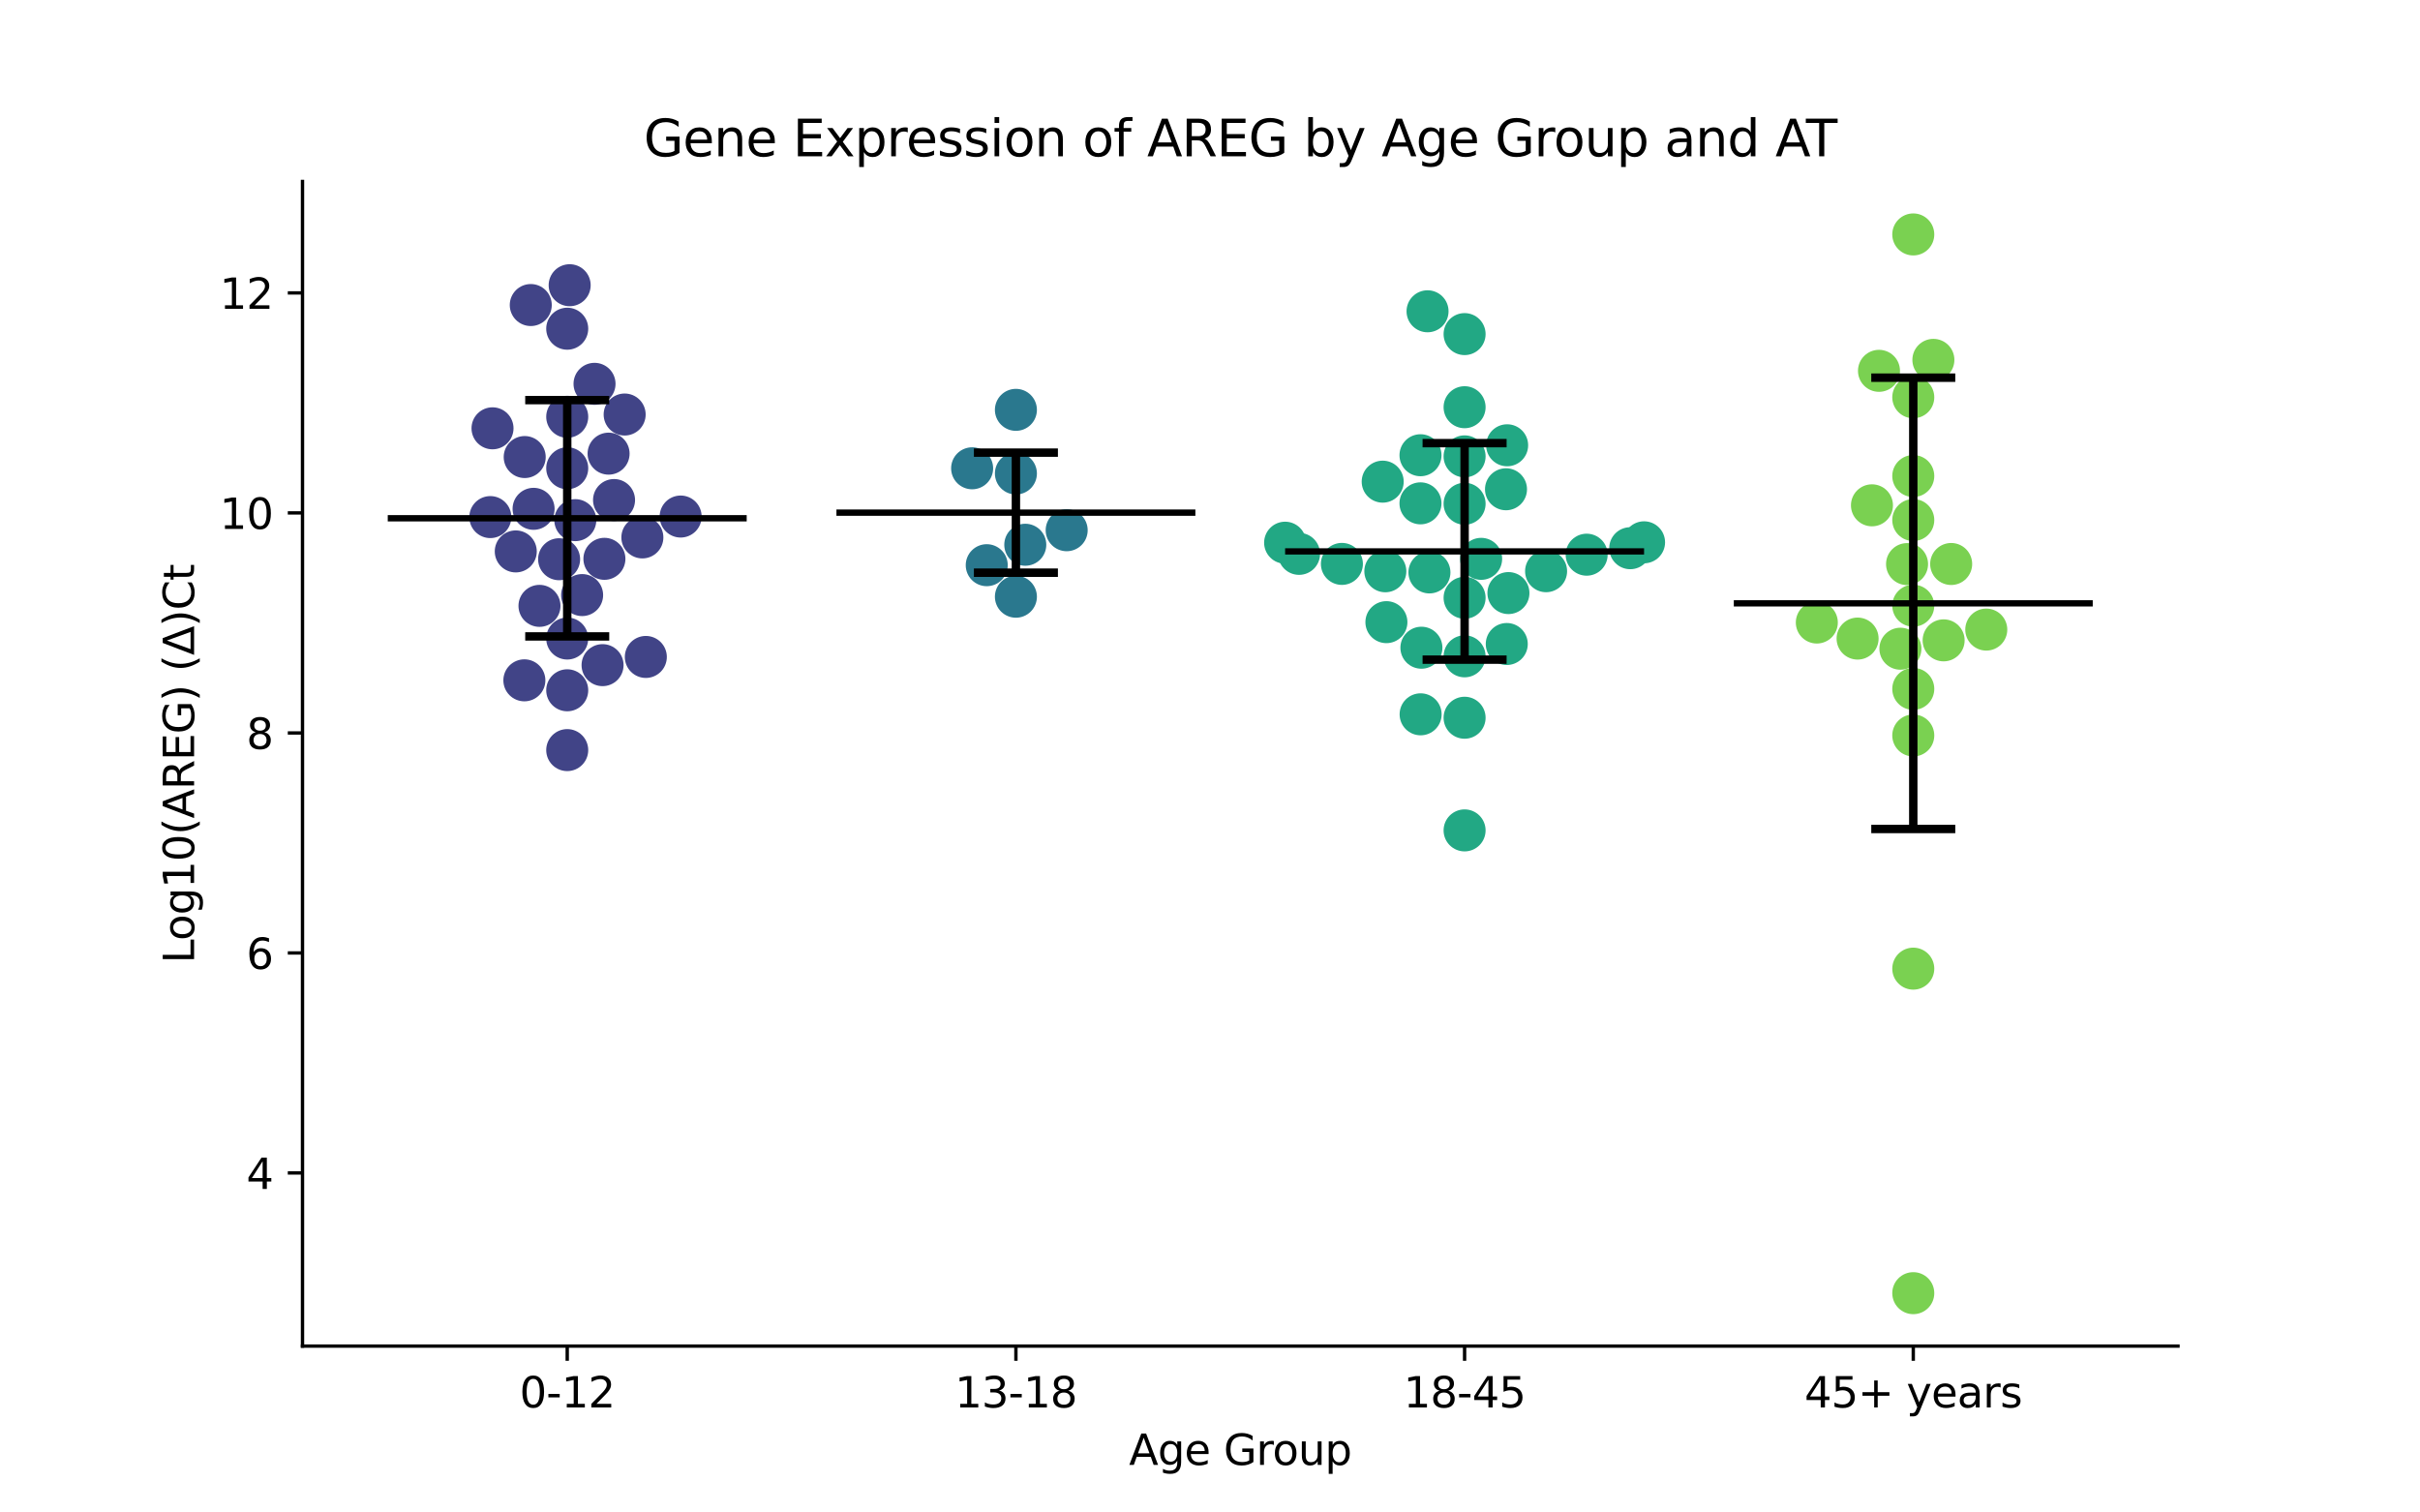 <?xml version="1.0" encoding="utf-8" standalone="no"?>
<!DOCTYPE svg PUBLIC "-//W3C//DTD SVG 1.1//EN"
  "http://www.w3.org/Graphics/SVG/1.1/DTD/svg11.dtd">
<svg xmlns:xlink="http://www.w3.org/1999/xlink" width="576pt" height="360pt" viewBox="0 0 576 360" xmlns="http://www.w3.org/2000/svg" version="1.1">
 <defs>
  <style type="text/css">*{stroke-linejoin: round; stroke-linecap: butt}</style>
 </defs>
 <g id="figure_1">
  <g id="patch_1">
   <path d="M 0 360 
L 576 360 
L 576 0 
L 0 0 
z
" style="fill: #ffffff"/>
  </g>
  <g id="axes_1">
   <g id="patch_2">
    <path d="M 72 320.4 
L 518.4 320.4 
L 518.4 43.2 
L 72 43.2 
z
" style="fill: #ffffff"/>
   </g>
   <g id="PathCollection_1">
    <defs>
     <path id="C0_0_92140bf7d9" d="M 0 5 
C 1.326 5 2.598 4.473 3.536 3.536 
C 4.473 2.598 5 1.326 5 -0 
C 5 -1.326 4.473 -2.598 3.536 -3.536 
C 2.598 -4.473 1.326 -5 0 -5 
C -1.326 -5 -2.598 -4.473 -3.536 -3.536 
C -4.473 -2.598 -5 -1.326 -5 0 
C -5 1.326 -4.473 2.598 -3.536 3.536 
C -2.598 4.473 -1.326 5 0 5 
z
"/>
    </defs>
    <g clip-path="url(#p6a9d8c2c54)">
     <use xlink:href="#C0_0_92140bf7d9" x="153.719" y="156.366" style="fill: #414487"/>
    </g>
    <g clip-path="url(#p6a9d8c2c54)">
     <use xlink:href="#C0_0_92140bf7d9" x="135.009" y="151.983" style="fill: #414487"/>
    </g>
    <g clip-path="url(#p6a9d8c2c54)">
     <use xlink:href="#C0_0_92140bf7d9" x="122.761" y="131.248" style="fill: #414487"/>
    </g>
    <g clip-path="url(#p6a9d8c2c54)">
     <use xlink:href="#C0_0_92140bf7d9" x="138.554" y="141.641" style="fill: #414487"/>
    </g>
    <g clip-path="url(#p6a9d8c2c54)">
     <use xlink:href="#C0_0_92140bf7d9" x="143.42" y="158.317" style="fill: #414487"/>
    </g>
    <g clip-path="url(#p6a9d8c2c54)">
     <use xlink:href="#C0_0_92140bf7d9" x="148.679" y="98.664" style="fill: #414487"/>
    </g>
    <g clip-path="url(#p6a9d8c2c54)">
     <use xlink:href="#C0_0_92140bf7d9" x="135.009" y="178.539" style="fill: #414487"/>
    </g>
    <g clip-path="url(#p6a9d8c2c54)">
     <use xlink:href="#C0_0_92140bf7d9" x="127.001" y="121.111" style="fill: #414487"/>
    </g>
    <g clip-path="url(#p6a9d8c2c54)">
     <use xlink:href="#C0_0_92140bf7d9" x="135.009" y="99.207" style="fill: #414487"/>
    </g>
    <g clip-path="url(#p6a9d8c2c54)">
     <use xlink:href="#C0_0_92140bf7d9" x="117.228" y="101.947" style="fill: #414487"/>
    </g>
    <g clip-path="url(#p6a9d8c2c54)">
     <use xlink:href="#C0_0_92140bf7d9" x="135.009" y="164.302" style="fill: #414487"/>
    </g>
    <g clip-path="url(#p6a9d8c2c54)">
     <use xlink:href="#C0_0_92140bf7d9" x="126.332" y="72.606" style="fill: #414487"/>
    </g>
    <g clip-path="url(#p6a9d8c2c54)">
     <use xlink:href="#C0_0_92140bf7d9" x="133.078" y="133.108" style="fill: #414487"/>
    </g>
    <g clip-path="url(#p6a9d8c2c54)">
     <use xlink:href="#C0_0_92140bf7d9" x="124.808" y="161.932" style="fill: #414487"/>
    </g>
    <g clip-path="url(#p6a9d8c2c54)">
     <use xlink:href="#C0_0_92140bf7d9" x="141.508" y="91.359" style="fill: #414487"/>
    </g>
    <g clip-path="url(#p6a9d8c2c54)">
     <use xlink:href="#C0_0_92140bf7d9" x="135.009" y="111.452" style="fill: #414487"/>
    </g>
    <g clip-path="url(#p6a9d8c2c54)">
     <use xlink:href="#C0_0_92140bf7d9" x="146.152" y="119.018" style="fill: #414487"/>
    </g>
    <g clip-path="url(#p6a9d8c2c54)">
     <use xlink:href="#C0_0_92140bf7d9" x="143.86" y="133.011" style="fill: #414487"/>
    </g>
    <g clip-path="url(#p6a9d8c2c54)">
     <use xlink:href="#C0_0_92140bf7d9" x="128.406" y="144.207" style="fill: #414487"/>
    </g>
    <g clip-path="url(#p6a9d8c2c54)">
     <use xlink:href="#C0_0_92140bf7d9" x="162.006" y="122.947" style="fill: #414487"/>
    </g>
    <g clip-path="url(#p6a9d8c2c54)">
     <use xlink:href="#C0_0_92140bf7d9" x="124.889" y="108.786" style="fill: #414487"/>
    </g>
    <g clip-path="url(#p6a9d8c2c54)">
     <use xlink:href="#C0_0_92140bf7d9" x="135.009" y="78.239" style="fill: #414487"/>
    </g>
    <g clip-path="url(#p6a9d8c2c54)">
     <use xlink:href="#C0_0_92140bf7d9" x="144.854" y="107.977" style="fill: #414487"/>
    </g>
    <g clip-path="url(#p6a9d8c2c54)">
     <use xlink:href="#C0_0_92140bf7d9" x="152.895" y="127.916" style="fill: #414487"/>
    </g>
    <g clip-path="url(#p6a9d8c2c54)">
     <use xlink:href="#C0_0_92140bf7d9" x="136.934" y="123.807" style="fill: #414487"/>
    </g>
    <g clip-path="url(#p6a9d8c2c54)">
     <use xlink:href="#C0_0_92140bf7d9" x="135.59" y="67.888" style="fill: #414487"/>
    </g>
    <g clip-path="url(#p6a9d8c2c54)">
     <use xlink:href="#C0_0_92140bf7d9" x="116.706" y="123.078" style="fill: #414487"/>
    </g>
   </g>
   <g id="PathCollection_2">
    <defs>
     <path id="C1_0_db045175da" d="M 0 5 
C 1.326 5 2.598 4.473 3.536 3.536 
C 4.473 2.598 5 1.326 5 -0 
C 5 -1.326 4.473 -2.598 3.536 -3.536 
C 2.598 -4.473 1.326 -5 0 -5 
C -1.326 -5 -2.598 -4.473 -3.536 -3.536 
C -4.473 -2.598 -5 -1.326 -5 0 
C -5 1.326 -4.473 2.598 -3.536 3.536 
C -2.598 4.473 -1.326 5 0 5 
z
"/>
    </defs>
    <g clip-path="url(#p6a9d8c2c54)">
     <use xlink:href="#C1_0_db045175da" x="234.861" y="134.527" style="fill: #2a788e"/>
    </g>
    <g clip-path="url(#p6a9d8c2c54)">
     <use xlink:href="#C1_0_db045175da" x="231.383" y="111.464" style="fill: #2a788e"/>
    </g>
    <g clip-path="url(#p6a9d8c2c54)">
     <use xlink:href="#C1_0_db045175da" x="253.887" y="126.205" style="fill: #2a788e"/>
    </g>
    <g clip-path="url(#p6a9d8c2c54)">
     <use xlink:href="#C1_0_db045175da" x="241.803" y="142.029" style="fill: #2a788e"/>
    </g>
    <g clip-path="url(#p6a9d8c2c54)">
     <use xlink:href="#C1_0_db045175da" x="241.803" y="112.701" style="fill: #2a788e"/>
    </g>
    <g clip-path="url(#p6a9d8c2c54)">
     <use xlink:href="#C1_0_db045175da" x="244.034" y="129.662" style="fill: #2a788e"/>
    </g>
    <g clip-path="url(#p6a9d8c2c54)">
     <use xlink:href="#C1_0_db045175da" x="241.803" y="97.552" style="fill: #2a788e"/>
    </g>
   </g>
   <g id="PathCollection_3">
    <defs>
     <path id="C2_0_7d74724bf5" d="M 0 5 
C 1.326 5 2.598 4.473 3.536 3.536 
C 4.473 2.598 5 1.326 5 -0 
C 5 -1.326 4.473 -2.598 3.536 -3.536 
C 2.598 -4.473 1.326 -5 0 -5 
C -1.326 -5 -2.598 -4.473 -3.536 -3.536 
C -4.473 -2.598 -5 -1.326 -5 0 
C -5 1.326 -4.473 2.598 -3.536 3.536 
C -2.598 4.473 -1.326 5 0 5 
z
"/>
    </defs>
    <g clip-path="url(#p6a9d8c2c54)">
     <use xlink:href="#C2_0_7d74724bf5" x="348.597" y="79.522" style="fill: #22a884"/>
    </g>
    <g clip-path="url(#p6a9d8c2c54)">
     <use xlink:href="#C2_0_7d74724bf5" x="329.732" y="135.972" style="fill: #22a884"/>
    </g>
    <g clip-path="url(#p6a9d8c2c54)">
     <use xlink:href="#C2_0_7d74724bf5" x="358.453" y="116.454" style="fill: #22a884"/>
    </g>
    <g clip-path="url(#p6a9d8c2c54)">
     <use xlink:href="#C2_0_7d74724bf5" x="319.394" y="134.22" style="fill: #22a884"/>
    </g>
    <g clip-path="url(#p6a9d8c2c54)">
     <use xlink:href="#C2_0_7d74724bf5" x="340.228" y="136.247" style="fill: #22a884"/>
    </g>
    <g clip-path="url(#p6a9d8c2c54)">
     <use xlink:href="#C2_0_7d74724bf5" x="348.597" y="108.625" style="fill: #22a884"/>
    </g>
    <g clip-path="url(#p6a9d8c2c54)">
     <use xlink:href="#C2_0_7d74724bf5" x="352.537" y="133.016" style="fill: #22a884"/>
    </g>
    <g clip-path="url(#p6a9d8c2c54)">
     <use xlink:href="#C2_0_7d74724bf5" x="305.879" y="129.172" style="fill: #22a884"/>
    </g>
    <g clip-path="url(#p6a9d8c2c54)">
     <use xlink:href="#C2_0_7d74724bf5" x="339.78" y="74.092" style="fill: #22a884"/>
    </g>
    <g clip-path="url(#p6a9d8c2c54)">
     <use xlink:href="#C2_0_7d74724bf5" x="358.725" y="105.985" style="fill: #22a884"/>
    </g>
    <g clip-path="url(#p6a9d8c2c54)">
     <use xlink:href="#C2_0_7d74724bf5" x="348.597" y="96.925" style="fill: #22a884"/>
    </g>
    <g clip-path="url(#p6a9d8c2c54)">
     <use xlink:href="#C2_0_7d74724bf5" x="358.636" y="153.287" style="fill: #22a884"/>
    </g>
    <g clip-path="url(#p6a9d8c2c54)">
     <use xlink:href="#C2_0_7d74724bf5" x="329.105" y="114.643" style="fill: #22a884"/>
    </g>
    <g clip-path="url(#p6a9d8c2c54)">
     <use xlink:href="#C2_0_7d74724bf5" x="338.132" y="170.021" style="fill: #22a884"/>
    </g>
    <g clip-path="url(#p6a9d8c2c54)">
     <use xlink:href="#C2_0_7d74724bf5" x="338.319" y="154.17" style="fill: #22a884"/>
    </g>
    <g clip-path="url(#p6a9d8c2c54)">
     <use xlink:href="#C2_0_7d74724bf5" x="329.988" y="148.085" style="fill: #22a884"/>
    </g>
    <g clip-path="url(#p6a9d8c2c54)">
     <use xlink:href="#C2_0_7d74724bf5" x="388.025" y="130.484" style="fill: #22a884"/>
    </g>
    <g clip-path="url(#p6a9d8c2c54)">
     <use xlink:href="#C2_0_7d74724bf5" x="348.597" y="142.285" style="fill: #22a884"/>
    </g>
    <g clip-path="url(#p6a9d8c2c54)">
     <use xlink:href="#C2_0_7d74724bf5" x="348.597" y="170.837" style="fill: #22a884"/>
    </g>
    <g clip-path="url(#p6a9d8c2c54)">
     <use xlink:href="#C2_0_7d74724bf5" x="391.315" y="129.08" style="fill: #22a884"/>
    </g>
    <g clip-path="url(#p6a9d8c2c54)">
     <use xlink:href="#C2_0_7d74724bf5" x="348.597" y="156.216" style="fill: #22a884"/>
    </g>
    <g clip-path="url(#p6a9d8c2c54)">
     <use xlink:href="#C2_0_7d74724bf5" x="338.098" y="119.805" style="fill: #22a884"/>
    </g>
    <g clip-path="url(#p6a9d8c2c54)">
     <use xlink:href="#C2_0_7d74724bf5" x="348.597" y="197.65" style="fill: #22a884"/>
    </g>
    <g clip-path="url(#p6a9d8c2c54)">
     <use xlink:href="#C2_0_7d74724bf5" x="348.597" y="119.903" style="fill: #22a884"/>
    </g>
    <g clip-path="url(#p6a9d8c2c54)">
     <use xlink:href="#C2_0_7d74724bf5" x="367.996" y="135.958" style="fill: #22a884"/>
    </g>
    <g clip-path="url(#p6a9d8c2c54)">
     <use xlink:href="#C2_0_7d74724bf5" x="338.101" y="108.354" style="fill: #22a884"/>
    </g>
    <g clip-path="url(#p6a9d8c2c54)">
     <use xlink:href="#C2_0_7d74724bf5" x="359.031" y="141.163" style="fill: #22a884"/>
    </g>
    <g clip-path="url(#p6a9d8c2c54)">
     <use xlink:href="#C2_0_7d74724bf5" x="309.198" y="131.83" style="fill: #22a884"/>
    </g>
    <g clip-path="url(#p6a9d8c2c54)">
     <use xlink:href="#C2_0_7d74724bf5" x="377.651" y="132.027" style="fill: #22a884"/>
    </g>
   </g>
   <g id="PathCollection_4">
    <defs>
     <path id="C3_0_42bfe9133d" d="M 0 5 
C 1.326 5 2.598 4.473 3.536 3.536 
C 4.473 2.598 5 1.326 5 -0 
C 5 -1.326 4.473 -2.598 3.536 -3.536 
C 2.598 -4.473 1.326 -5 0 -5 
C -1.326 -5 -2.598 -4.473 -3.536 -3.536 
C -4.473 -2.598 -5 -1.326 -5 0 
C -5 1.326 -4.473 2.598 -3.536 3.536 
C -2.598 4.473 -1.326 5 0 5 
z
"/>
    </defs>
    <g clip-path="url(#p6a9d8c2c54)">
     <use xlink:href="#C3_0_42bfe9133d" x="452.327" y="154.408" style="fill: #7ad151"/>
    </g>
    <g clip-path="url(#p6a9d8c2c54)">
     <use xlink:href="#C3_0_42bfe9133d" x="442.137" y="151.994" style="fill: #7ad151"/>
    </g>
    <g clip-path="url(#p6a9d8c2c54)">
     <use xlink:href="#C3_0_42bfe9133d" x="432.434" y="148.174" style="fill: #7ad151"/>
    </g>
    <g clip-path="url(#p6a9d8c2c54)">
     <use xlink:href="#C3_0_42bfe9133d" x="455.391" y="123.78" style="fill: #7ad151"/>
    </g>
    <g clip-path="url(#p6a9d8c2c54)">
     <use xlink:href="#C3_0_42bfe9133d" x="447.231" y="88.264" style="fill: #7ad151"/>
    </g>
    <g clip-path="url(#p6a9d8c2c54)">
     <use xlink:href="#C3_0_42bfe9133d" x="453.91" y="134.266" style="fill: #7ad151"/>
    </g>
    <g clip-path="url(#p6a9d8c2c54)">
     <use xlink:href="#C3_0_42bfe9133d" x="455.391" y="94.557" style="fill: #7ad151"/>
    </g>
    <g clip-path="url(#p6a9d8c2c54)">
     <use xlink:href="#C3_0_42bfe9133d" x="460.177" y="85.656" style="fill: #7ad151"/>
    </g>
    <g clip-path="url(#p6a9d8c2c54)">
     <use xlink:href="#C3_0_42bfe9133d" x="455.391" y="175.052" style="fill: #7ad151"/>
    </g>
    <g clip-path="url(#p6a9d8c2c54)">
     <use xlink:href="#C3_0_42bfe9133d" x="462.616" y="152.416" style="fill: #7ad151"/>
    </g>
    <g clip-path="url(#p6a9d8c2c54)">
     <use xlink:href="#C3_0_42bfe9133d" x="455.391" y="55.8" style="fill: #7ad151"/>
    </g>
    <g clip-path="url(#p6a9d8c2c54)">
     <use xlink:href="#C3_0_42bfe9133d" x="455.391" y="144.166" style="fill: #7ad151"/>
    </g>
    <g clip-path="url(#p6a9d8c2c54)">
     <use xlink:href="#C3_0_42bfe9133d" x="445.557" y="120.276" style="fill: #7ad151"/>
    </g>
    <g clip-path="url(#p6a9d8c2c54)">
     <use xlink:href="#C3_0_42bfe9133d" x="455.391" y="113.304" style="fill: #7ad151"/>
    </g>
    <g clip-path="url(#p6a9d8c2c54)">
     <use xlink:href="#C3_0_42bfe9133d" x="455.391" y="163.972" style="fill: #7ad151"/>
    </g>
    <g clip-path="url(#p6a9d8c2c54)">
     <use xlink:href="#C3_0_42bfe9133d" x="455.391" y="307.8" style="fill: #7ad151"/>
    </g>
    <g clip-path="url(#p6a9d8c2c54)">
     <use xlink:href="#C3_0_42bfe9133d" x="464.41" y="134.241" style="fill: #7ad151"/>
    </g>
    <g clip-path="url(#p6a9d8c2c54)">
     <use xlink:href="#C3_0_42bfe9133d" x="455.391" y="230.557" style="fill: #7ad151"/>
    </g>
    <g clip-path="url(#p6a9d8c2c54)">
     <use xlink:href="#C3_0_42bfe9133d" x="472.767" y="149.856" style="fill: #7ad151"/>
    </g>
   </g>
   <g id="matplotlib.axis_1">
    <g id="xtick_1">
     <g id="line2d_1">
      <defs>
       <path id="m03086b19d6" d="M 0 0 
L 0 3.5 
" style="stroke: #000000; stroke-width: 0.8"/>
      </defs>
      <g>
       <use xlink:href="#m03086b19d6" x="135.009" y="320.4" style="stroke: #000000; stroke-width: 0.8"/>
      </g>
     </g>
     <g id="text_1">
      <!-- 0-12 -->
      <g transform="translate(123.661 334.998) scale(0.1 -0.1)">
       <defs>
        <path id="DejaVuSans-30" d="M 2034 4250 
Q 1547 4250 1301 3770 
Q 1056 3291 1056 2328 
Q 1056 1369 1301 889 
Q 1547 409 2034 409 
Q 2525 409 2770 889 
Q 3016 1369 3016 2328 
Q 3016 3291 2770 3770 
Q 2525 4250 2034 4250 
z
M 2034 4750 
Q 2819 4750 3233 4129 
Q 3647 3509 3647 2328 
Q 3647 1150 3233 529 
Q 2819 -91 2034 -91 
Q 1250 -91 836 529 
Q 422 1150 422 2328 
Q 422 3509 836 4129 
Q 1250 4750 2034 4750 
z
" transform="scale(0.016)"/>
        <path id="DejaVuSans-2d" d="M 313 2009 
L 1997 2009 
L 1997 1497 
L 313 1497 
L 313 2009 
z
" transform="scale(0.016)"/>
        <path id="DejaVuSans-31" d="M 794 531 
L 1825 531 
L 1825 4091 
L 703 3866 
L 703 4441 
L 1819 4666 
L 2450 4666 
L 2450 531 
L 3481 531 
L 3481 0 
L 794 0 
L 794 531 
z
" transform="scale(0.016)"/>
        <path id="DejaVuSans-32" d="M 1228 531 
L 3431 531 
L 3431 0 
L 469 0 
L 469 531 
Q 828 903 1448 1529 
Q 2069 2156 2228 2338 
Q 2531 2678 2651 2914 
Q 2772 3150 2772 3378 
Q 2772 3750 2511 3984 
Q 2250 4219 1831 4219 
Q 1534 4219 1204 4116 
Q 875 4013 500 3803 
L 500 4441 
Q 881 4594 1212 4672 
Q 1544 4750 1819 4750 
Q 2544 4750 2975 4387 
Q 3406 4025 3406 3419 
Q 3406 3131 3298 2873 
Q 3191 2616 2906 2266 
Q 2828 2175 2409 1742 
Q 1991 1309 1228 531 
z
" transform="scale(0.016)"/>
       </defs>
       <use xlink:href="#DejaVuSans-30"/>
       <use xlink:href="#DejaVuSans-2d" x="63.623"/>
       <use xlink:href="#DejaVuSans-31" x="99.707"/>
       <use xlink:href="#DejaVuSans-32" x="163.33"/>
      </g>
     </g>
    </g>
    <g id="xtick_2">
     <g id="line2d_2">
      <g>
       <use xlink:href="#m03086b19d6" x="241.803" y="320.4" style="stroke: #000000; stroke-width: 0.8"/>
      </g>
     </g>
     <g id="text_2">
      <!-- 13-18 -->
      <g transform="translate(227.274 334.998) scale(0.1 -0.1)">
       <defs>
        <path id="DejaVuSans-33" d="M 2597 2516 
Q 3050 2419 3304 2112 
Q 3559 1806 3559 1356 
Q 3559 666 3084 287 
Q 2609 -91 1734 -91 
Q 1441 -91 1130 -33 
Q 819 25 488 141 
L 488 750 
Q 750 597 1062 519 
Q 1375 441 1716 441 
Q 2309 441 2620 675 
Q 2931 909 2931 1356 
Q 2931 1769 2642 2001 
Q 2353 2234 1838 2234 
L 1294 2234 
L 1294 2753 
L 1863 2753 
Q 2328 2753 2575 2939 
Q 2822 3125 2822 3475 
Q 2822 3834 2567 4026 
Q 2313 4219 1838 4219 
Q 1578 4219 1281 4162 
Q 984 4106 628 3988 
L 628 4550 
Q 988 4650 1302 4700 
Q 1616 4750 1894 4750 
Q 2613 4750 3031 4423 
Q 3450 4097 3450 3541 
Q 3450 3153 3228 2886 
Q 3006 2619 2597 2516 
z
" transform="scale(0.016)"/>
        <path id="DejaVuSans-38" d="M 2034 2216 
Q 1584 2216 1326 1975 
Q 1069 1734 1069 1313 
Q 1069 891 1326 650 
Q 1584 409 2034 409 
Q 2484 409 2743 651 
Q 3003 894 3003 1313 
Q 3003 1734 2745 1975 
Q 2488 2216 2034 2216 
z
M 1403 2484 
Q 997 2584 770 2862 
Q 544 3141 544 3541 
Q 544 4100 942 4425 
Q 1341 4750 2034 4750 
Q 2731 4750 3128 4425 
Q 3525 4100 3525 3541 
Q 3525 3141 3298 2862 
Q 3072 2584 2669 2484 
Q 3125 2378 3379 2068 
Q 3634 1759 3634 1313 
Q 3634 634 3220 271 
Q 2806 -91 2034 -91 
Q 1263 -91 848 271 
Q 434 634 434 1313 
Q 434 1759 690 2068 
Q 947 2378 1403 2484 
z
M 1172 3481 
Q 1172 3119 1398 2916 
Q 1625 2713 2034 2713 
Q 2441 2713 2670 2916 
Q 2900 3119 2900 3481 
Q 2900 3844 2670 4047 
Q 2441 4250 2034 4250 
Q 1625 4250 1398 4047 
Q 1172 3844 1172 3481 
z
" transform="scale(0.016)"/>
       </defs>
       <use xlink:href="#DejaVuSans-31"/>
       <use xlink:href="#DejaVuSans-33" x="63.623"/>
       <use xlink:href="#DejaVuSans-2d" x="127.246"/>
       <use xlink:href="#DejaVuSans-31" x="163.33"/>
       <use xlink:href="#DejaVuSans-38" x="226.953"/>
      </g>
     </g>
    </g>
    <g id="xtick_3">
     <g id="line2d_3">
      <g>
       <use xlink:href="#m03086b19d6" x="348.597" y="320.4" style="stroke: #000000; stroke-width: 0.8"/>
      </g>
     </g>
     <g id="text_3">
      <!-- 18-45 -->
      <g transform="translate(334.068 334.998) scale(0.1 -0.1)">
       <defs>
        <path id="DejaVuSans-34" d="M 2419 4116 
L 825 1625 
L 2419 1625 
L 2419 4116 
z
M 2253 4666 
L 3047 4666 
L 3047 1625 
L 3713 1625 
L 3713 1100 
L 3047 1100 
L 3047 0 
L 2419 0 
L 2419 1100 
L 313 1100 
L 313 1709 
L 2253 4666 
z
" transform="scale(0.016)"/>
        <path id="DejaVuSans-35" d="M 691 4666 
L 3169 4666 
L 3169 4134 
L 1269 4134 
L 1269 2991 
Q 1406 3038 1543 3061 
Q 1681 3084 1819 3084 
Q 2600 3084 3056 2656 
Q 3513 2228 3513 1497 
Q 3513 744 3044 326 
Q 2575 -91 1722 -91 
Q 1428 -91 1123 -41 
Q 819 9 494 109 
L 494 744 
Q 775 591 1075 516 
Q 1375 441 1709 441 
Q 2250 441 2565 725 
Q 2881 1009 2881 1497 
Q 2881 1984 2565 2268 
Q 2250 2553 1709 2553 
Q 1456 2553 1204 2497 
Q 953 2441 691 2322 
L 691 4666 
z
" transform="scale(0.016)"/>
       </defs>
       <use xlink:href="#DejaVuSans-31"/>
       <use xlink:href="#DejaVuSans-38" x="63.623"/>
       <use xlink:href="#DejaVuSans-2d" x="127.246"/>
       <use xlink:href="#DejaVuSans-34" x="163.33"/>
       <use xlink:href="#DejaVuSans-35" x="226.953"/>
      </g>
     </g>
    </g>
    <g id="xtick_4">
     <g id="line2d_4">
      <g>
       <use xlink:href="#m03086b19d6" x="455.391" y="320.4" style="stroke: #000000; stroke-width: 0.8"/>
      </g>
     </g>
     <g id="text_4">
      <!-- 45+ years -->
      <g transform="translate(429.49 334.998) scale(0.1 -0.1)">
       <defs>
        <path id="DejaVuSans-2b" d="M 2944 4013 
L 2944 2272 
L 4684 2272 
L 4684 1741 
L 2944 1741 
L 2944 0 
L 2419 0 
L 2419 1741 
L 678 1741 
L 678 2272 
L 2419 2272 
L 2419 4013 
L 2944 4013 
z
" transform="scale(0.016)"/>
        <path id="DejaVuSans-20" transform="scale(0.016)"/>
        <path id="DejaVuSans-79" d="M 2059 -325 
Q 1816 -950 1584 -1140 
Q 1353 -1331 966 -1331 
L 506 -1331 
L 506 -850 
L 844 -850 
Q 1081 -850 1212 -737 
Q 1344 -625 1503 -206 
L 1606 56 
L 191 3500 
L 800 3500 
L 1894 763 
L 2988 3500 
L 3597 3500 
L 2059 -325 
z
" transform="scale(0.016)"/>
        <path id="DejaVuSans-65" d="M 3597 1894 
L 3597 1613 
L 953 1613 
Q 991 1019 1311 708 
Q 1631 397 2203 397 
Q 2534 397 2845 478 
Q 3156 559 3463 722 
L 3463 178 
Q 3153 47 2828 -22 
Q 2503 -91 2169 -91 
Q 1331 -91 842 396 
Q 353 884 353 1716 
Q 353 2575 817 3079 
Q 1281 3584 2069 3584 
Q 2775 3584 3186 3129 
Q 3597 2675 3597 1894 
z
M 3022 2063 
Q 3016 2534 2758 2815 
Q 2500 3097 2075 3097 
Q 1594 3097 1305 2825 
Q 1016 2553 972 2059 
L 3022 2063 
z
" transform="scale(0.016)"/>
        <path id="DejaVuSans-61" d="M 2194 1759 
Q 1497 1759 1228 1600 
Q 959 1441 959 1056 
Q 959 750 1161 570 
Q 1363 391 1709 391 
Q 2188 391 2477 730 
Q 2766 1069 2766 1631 
L 2766 1759 
L 2194 1759 
z
M 3341 1997 
L 3341 0 
L 2766 0 
L 2766 531 
Q 2569 213 2275 61 
Q 1981 -91 1556 -91 
Q 1019 -91 701 211 
Q 384 513 384 1019 
Q 384 1609 779 1909 
Q 1175 2209 1959 2209 
L 2766 2209 
L 2766 2266 
Q 2766 2663 2505 2880 
Q 2244 3097 1772 3097 
Q 1472 3097 1187 3025 
Q 903 2953 641 2809 
L 641 3341 
Q 956 3463 1253 3523 
Q 1550 3584 1831 3584 
Q 2591 3584 2966 3190 
Q 3341 2797 3341 1997 
z
" transform="scale(0.016)"/>
        <path id="DejaVuSans-72" d="M 2631 2963 
Q 2534 3019 2420 3045 
Q 2306 3072 2169 3072 
Q 1681 3072 1420 2755 
Q 1159 2438 1159 1844 
L 1159 0 
L 581 0 
L 581 3500 
L 1159 3500 
L 1159 2956 
Q 1341 3275 1631 3429 
Q 1922 3584 2338 3584 
Q 2397 3584 2469 3576 
Q 2541 3569 2628 3553 
L 2631 2963 
z
" transform="scale(0.016)"/>
        <path id="DejaVuSans-73" d="M 2834 3397 
L 2834 2853 
Q 2591 2978 2328 3040 
Q 2066 3103 1784 3103 
Q 1356 3103 1142 2972 
Q 928 2841 928 2578 
Q 928 2378 1081 2264 
Q 1234 2150 1697 2047 
L 1894 2003 
Q 2506 1872 2764 1633 
Q 3022 1394 3022 966 
Q 3022 478 2636 193 
Q 2250 -91 1575 -91 
Q 1294 -91 989 -36 
Q 684 19 347 128 
L 347 722 
Q 666 556 975 473 
Q 1284 391 1588 391 
Q 1994 391 2212 530 
Q 2431 669 2431 922 
Q 2431 1156 2273 1281 
Q 2116 1406 1581 1522 
L 1381 1569 
Q 847 1681 609 1914 
Q 372 2147 372 2553 
Q 372 3047 722 3315 
Q 1072 3584 1716 3584 
Q 2034 3584 2315 3537 
Q 2597 3491 2834 3397 
z
" transform="scale(0.016)"/>
       </defs>
       <use xlink:href="#DejaVuSans-34"/>
       <use xlink:href="#DejaVuSans-35" x="63.623"/>
       <use xlink:href="#DejaVuSans-2b" x="127.246"/>
       <use xlink:href="#DejaVuSans-20" x="211.035"/>
       <use xlink:href="#DejaVuSans-79" x="242.822"/>
       <use xlink:href="#DejaVuSans-65" x="302.002"/>
       <use xlink:href="#DejaVuSans-61" x="363.525"/>
       <use xlink:href="#DejaVuSans-72" x="424.805"/>
       <use xlink:href="#DejaVuSans-73" x="465.918"/>
      </g>
     </g>
    </g>
    <g id="text_5">
     <!-- Age Group -->
     <g transform="translate(268.72 348.677) scale(0.1 -0.1)">
      <defs>
       <path id="DejaVuSans-41" d="M 2188 4044 
L 1331 1722 
L 3047 1722 
L 2188 4044 
z
M 1831 4666 
L 2547 4666 
L 4325 0 
L 3669 0 
L 3244 1197 
L 1141 1197 
L 716 0 
L 50 0 
L 1831 4666 
z
" transform="scale(0.016)"/>
       <path id="DejaVuSans-67" d="M 2906 1791 
Q 2906 2416 2648 2759 
Q 2391 3103 1925 3103 
Q 1463 3103 1205 2759 
Q 947 2416 947 1791 
Q 947 1169 1205 825 
Q 1463 481 1925 481 
Q 2391 481 2648 825 
Q 2906 1169 2906 1791 
z
M 3481 434 
Q 3481 -459 3084 -895 
Q 2688 -1331 1869 -1331 
Q 1566 -1331 1297 -1286 
Q 1028 -1241 775 -1147 
L 775 -588 
Q 1028 -725 1275 -790 
Q 1522 -856 1778 -856 
Q 2344 -856 2625 -561 
Q 2906 -266 2906 331 
L 2906 616 
Q 2728 306 2450 153 
Q 2172 0 1784 0 
Q 1141 0 747 490 
Q 353 981 353 1791 
Q 353 2603 747 3093 
Q 1141 3584 1784 3584 
Q 2172 3584 2450 3431 
Q 2728 3278 2906 2969 
L 2906 3500 
L 3481 3500 
L 3481 434 
z
" transform="scale(0.016)"/>
       <path id="DejaVuSans-47" d="M 3809 666 
L 3809 1919 
L 2778 1919 
L 2778 2438 
L 4434 2438 
L 4434 434 
Q 4069 175 3628 42 
Q 3188 -91 2688 -91 
Q 1594 -91 976 548 
Q 359 1188 359 2328 
Q 359 3472 976 4111 
Q 1594 4750 2688 4750 
Q 3144 4750 3555 4637 
Q 3966 4525 4313 4306 
L 4313 3634 
Q 3963 3931 3569 4081 
Q 3175 4231 2741 4231 
Q 1884 4231 1454 3753 
Q 1025 3275 1025 2328 
Q 1025 1384 1454 906 
Q 1884 428 2741 428 
Q 3075 428 3337 486 
Q 3600 544 3809 666 
z
" transform="scale(0.016)"/>
       <path id="DejaVuSans-6f" d="M 1959 3097 
Q 1497 3097 1228 2736 
Q 959 2375 959 1747 
Q 959 1119 1226 758 
Q 1494 397 1959 397 
Q 2419 397 2687 759 
Q 2956 1122 2956 1747 
Q 2956 2369 2687 2733 
Q 2419 3097 1959 3097 
z
M 1959 3584 
Q 2709 3584 3137 3096 
Q 3566 2609 3566 1747 
Q 3566 888 3137 398 
Q 2709 -91 1959 -91 
Q 1206 -91 779 398 
Q 353 888 353 1747 
Q 353 2609 779 3096 
Q 1206 3584 1959 3584 
z
" transform="scale(0.016)"/>
       <path id="DejaVuSans-75" d="M 544 1381 
L 544 3500 
L 1119 3500 
L 1119 1403 
Q 1119 906 1312 657 
Q 1506 409 1894 409 
Q 2359 409 2629 706 
Q 2900 1003 2900 1516 
L 2900 3500 
L 3475 3500 
L 3475 0 
L 2900 0 
L 2900 538 
Q 2691 219 2414 64 
Q 2138 -91 1772 -91 
Q 1169 -91 856 284 
Q 544 659 544 1381 
z
M 1991 3584 
L 1991 3584 
z
" transform="scale(0.016)"/>
       <path id="DejaVuSans-70" d="M 1159 525 
L 1159 -1331 
L 581 -1331 
L 581 3500 
L 1159 3500 
L 1159 2969 
Q 1341 3281 1617 3432 
Q 1894 3584 2278 3584 
Q 2916 3584 3314 3078 
Q 3713 2572 3713 1747 
Q 3713 922 3314 415 
Q 2916 -91 2278 -91 
Q 1894 -91 1617 61 
Q 1341 213 1159 525 
z
M 3116 1747 
Q 3116 2381 2855 2742 
Q 2594 3103 2138 3103 
Q 1681 3103 1420 2742 
Q 1159 2381 1159 1747 
Q 1159 1113 1420 752 
Q 1681 391 2138 391 
Q 2594 391 2855 752 
Q 3116 1113 3116 1747 
z
" transform="scale(0.016)"/>
      </defs>
      <use xlink:href="#DejaVuSans-41"/>
      <use xlink:href="#DejaVuSans-67" x="68.408"/>
      <use xlink:href="#DejaVuSans-65" x="131.885"/>
      <use xlink:href="#DejaVuSans-20" x="193.408"/>
      <use xlink:href="#DejaVuSans-47" x="225.195"/>
      <use xlink:href="#DejaVuSans-72" x="302.686"/>
      <use xlink:href="#DejaVuSans-6f" x="341.549"/>
      <use xlink:href="#DejaVuSans-75" x="402.73"/>
      <use xlink:href="#DejaVuSans-70" x="466.109"/>
     </g>
    </g>
   </g>
   <g id="matplotlib.axis_2">
    <g id="ytick_1">
     <g id="line2d_5">
      <defs>
       <path id="m19c44f232e" d="M 0 0 
L -3.5 0 
" style="stroke: #000000; stroke-width: 0.8"/>
      </defs>
      <g>
       <use xlink:href="#m19c44f232e" x="72" y="279.19" style="stroke: #000000; stroke-width: 0.8"/>
      </g>
     </g>
     <g id="text_6">
      <!-- 4 -->
      <g transform="translate(58.638 282.99) scale(0.1 -0.1)">
       <use xlink:href="#DejaVuSans-34"/>
      </g>
     </g>
    </g>
    <g id="ytick_2">
     <g id="line2d_6">
      <g>
       <use xlink:href="#m19c44f232e" x="72" y="226.822" style="stroke: #000000; stroke-width: 0.8"/>
      </g>
     </g>
     <g id="text_7">
      <!-- 6 -->
      <g transform="translate(58.638 230.622) scale(0.1 -0.1)">
       <defs>
        <path id="DejaVuSans-36" d="M 2113 2584 
Q 1688 2584 1439 2293 
Q 1191 2003 1191 1497 
Q 1191 994 1439 701 
Q 1688 409 2113 409 
Q 2538 409 2786 701 
Q 3034 994 3034 1497 
Q 3034 2003 2786 2293 
Q 2538 2584 2113 2584 
z
M 3366 4563 
L 3366 3988 
Q 3128 4100 2886 4159 
Q 2644 4219 2406 4219 
Q 1781 4219 1451 3797 
Q 1122 3375 1075 2522 
Q 1259 2794 1537 2939 
Q 1816 3084 2150 3084 
Q 2853 3084 3261 2657 
Q 3669 2231 3669 1497 
Q 3669 778 3244 343 
Q 2819 -91 2113 -91 
Q 1303 -91 875 529 
Q 447 1150 447 2328 
Q 447 3434 972 4092 
Q 1497 4750 2381 4750 
Q 2619 4750 2861 4703 
Q 3103 4656 3366 4563 
z
" transform="scale(0.016)"/>
       </defs>
       <use xlink:href="#DejaVuSans-36"/>
      </g>
     </g>
    </g>
    <g id="ytick_3">
     <g id="line2d_7">
      <g>
       <use xlink:href="#m19c44f232e" x="72" y="174.454" style="stroke: #000000; stroke-width: 0.8"/>
      </g>
     </g>
     <g id="text_8">
      <!-- 8 -->
      <g transform="translate(58.638 178.254) scale(0.1 -0.1)">
       <use xlink:href="#DejaVuSans-38"/>
      </g>
     </g>
    </g>
    <g id="ytick_4">
     <g id="line2d_8">
      <g>
       <use xlink:href="#m19c44f232e" x="72" y="122.086" style="stroke: #000000; stroke-width: 0.8"/>
      </g>
     </g>
     <g id="text_9">
      <!-- 10 -->
      <g transform="translate(52.275 125.885) scale(0.1 -0.1)">
       <use xlink:href="#DejaVuSans-31"/>
       <use xlink:href="#DejaVuSans-30" x="63.623"/>
      </g>
     </g>
    </g>
    <g id="ytick_5">
     <g id="line2d_9">
      <g>
       <use xlink:href="#m19c44f232e" x="72" y="69.718" style="stroke: #000000; stroke-width: 0.8"/>
      </g>
     </g>
     <g id="text_10">
      <!-- 12 -->
      <g transform="translate(52.275 73.517) scale(0.1 -0.1)">
       <use xlink:href="#DejaVuSans-31"/>
       <use xlink:href="#DejaVuSans-32" x="63.623"/>
      </g>
     </g>
    </g>
    <g id="text_11">
     <!-- Log10(AREG) (Δ)Ct -->
     <g transform="translate(46.195 229.287) rotate(-90) scale(0.1 -0.1)">
      <defs>
       <path id="DejaVuSans-4c" d="M 628 4666 
L 1259 4666 
L 1259 531 
L 3531 531 
L 3531 0 
L 628 0 
L 628 4666 
z
" transform="scale(0.016)"/>
       <path id="DejaVuSans-28" d="M 1984 4856 
Q 1566 4138 1362 3434 
Q 1159 2731 1159 2009 
Q 1159 1288 1364 580 
Q 1569 -128 1984 -844 
L 1484 -844 
Q 1016 -109 783 600 
Q 550 1309 550 2009 
Q 550 2706 781 3412 
Q 1013 4119 1484 4856 
L 1984 4856 
z
" transform="scale(0.016)"/>
       <path id="DejaVuSans-52" d="M 2841 2188 
Q 3044 2119 3236 1894 
Q 3428 1669 3622 1275 
L 4263 0 
L 3584 0 
L 2988 1197 
Q 2756 1666 2539 1819 
Q 2322 1972 1947 1972 
L 1259 1972 
L 1259 0 
L 628 0 
L 628 4666 
L 2053 4666 
Q 2853 4666 3247 4331 
Q 3641 3997 3641 3322 
Q 3641 2881 3436 2590 
Q 3231 2300 2841 2188 
z
M 1259 4147 
L 1259 2491 
L 2053 2491 
Q 2509 2491 2742 2702 
Q 2975 2913 2975 3322 
Q 2975 3731 2742 3939 
Q 2509 4147 2053 4147 
L 1259 4147 
z
" transform="scale(0.016)"/>
       <path id="DejaVuSans-45" d="M 628 4666 
L 3578 4666 
L 3578 4134 
L 1259 4134 
L 1259 2753 
L 3481 2753 
L 3481 2222 
L 1259 2222 
L 1259 531 
L 3634 531 
L 3634 0 
L 628 0 
L 628 4666 
z
" transform="scale(0.016)"/>
       <path id="DejaVuSans-29" d="M 513 4856 
L 1013 4856 
Q 1481 4119 1714 3412 
Q 1947 2706 1947 2009 
Q 1947 1309 1714 600 
Q 1481 -109 1013 -844 
L 513 -844 
Q 928 -128 1133 580 
Q 1338 1288 1338 2009 
Q 1338 2731 1133 3434 
Q 928 4138 513 4856 
z
" transform="scale(0.016)"/>
       <path id="DejaVuSans-394" d="M 2188 4044 
L 906 525 
L 3472 525 
L 2188 4044 
z
M 50 0 
L 1831 4666 
L 2547 4666 
L 4325 0 
L 50 0 
z
" transform="scale(0.016)"/>
       <path id="DejaVuSans-43" d="M 4122 4306 
L 4122 3641 
Q 3803 3938 3442 4084 
Q 3081 4231 2675 4231 
Q 1875 4231 1450 3742 
Q 1025 3253 1025 2328 
Q 1025 1406 1450 917 
Q 1875 428 2675 428 
Q 3081 428 3442 575 
Q 3803 722 4122 1019 
L 4122 359 
Q 3791 134 3420 21 
Q 3050 -91 2638 -91 
Q 1578 -91 968 557 
Q 359 1206 359 2328 
Q 359 3453 968 4101 
Q 1578 4750 2638 4750 
Q 3056 4750 3426 4639 
Q 3797 4528 4122 4306 
z
" transform="scale(0.016)"/>
       <path id="DejaVuSans-74" d="M 1172 4494 
L 1172 3500 
L 2356 3500 
L 2356 3053 
L 1172 3053 
L 1172 1153 
Q 1172 725 1289 603 
Q 1406 481 1766 481 
L 2356 481 
L 2356 0 
L 1766 0 
Q 1100 0 847 248 
Q 594 497 594 1153 
L 594 3053 
L 172 3053 
L 172 3500 
L 594 3500 
L 594 4494 
L 1172 4494 
z
" transform="scale(0.016)"/>
      </defs>
      <use xlink:href="#DejaVuSans-4c"/>
      <use xlink:href="#DejaVuSans-6f" x="53.963"/>
      <use xlink:href="#DejaVuSans-67" x="115.145"/>
      <use xlink:href="#DejaVuSans-31" x="178.621"/>
      <use xlink:href="#DejaVuSans-30" x="242.244"/>
      <use xlink:href="#DejaVuSans-28" x="305.867"/>
      <use xlink:href="#DejaVuSans-41" x="344.881"/>
      <use xlink:href="#DejaVuSans-52" x="413.289"/>
      <use xlink:href="#DejaVuSans-45" x="482.771"/>
      <use xlink:href="#DejaVuSans-47" x="545.955"/>
      <use xlink:href="#DejaVuSans-29" x="623.445"/>
      <use xlink:href="#DejaVuSans-20" x="662.459"/>
      <use xlink:href="#DejaVuSans-28" x="694.246"/>
      <use xlink:href="#DejaVuSans-394" x="733.26"/>
      <use xlink:href="#DejaVuSans-29" x="801.668"/>
      <use xlink:href="#DejaVuSans-43" x="840.682"/>
      <use xlink:href="#DejaVuSans-74" x="910.506"/>
     </g>
    </g>
   </g>
   <g id="LineCollection_1">
    <path d="M 135.009 151.484 
L 135.009 95.231 
" clip-path="url(#p6a9d8c2c54)" style="fill: none; stroke: #000000; stroke-width: 2"/>
   </g>
   <g id="line2d_10">
    <defs>
     <path id="m77fa82fb45" d="M 10 0 
L -10 -0 
" style="stroke: #000000; stroke-width: 2"/>
    </defs>
    <g clip-path="url(#p6a9d8c2c54)">
     <use xlink:href="#m77fa82fb45" x="135.009" y="151.484" style="stroke: #000000; stroke-width: 2"/>
    </g>
   </g>
   <g id="line2d_11">
    <g clip-path="url(#p6a9d8c2c54)">
     <use xlink:href="#m77fa82fb45" x="135.009" y="95.231" style="stroke: #000000; stroke-width: 2"/>
    </g>
   </g>
   <g id="LineCollection_2">
    <path d="M 92.291 123.358 
L 177.726 123.358 
" clip-path="url(#p6a9d8c2c54)" style="fill: none; stroke: #000000; stroke-width: 1.5"/>
   </g>
   <g id="LineCollection_3">
    <path d="M 241.803 136.311 
L 241.803 107.729 
" clip-path="url(#p6a9d8c2c54)" style="fill: none; stroke: #000000; stroke-width: 2"/>
   </g>
   <g id="line2d_12">
    <g clip-path="url(#p6a9d8c2c54)">
     <use xlink:href="#m77fa82fb45" x="241.803" y="136.311" style="stroke: #000000; stroke-width: 2"/>
    </g>
   </g>
   <g id="line2d_13">
    <g clip-path="url(#p6a9d8c2c54)">
     <use xlink:href="#m77fa82fb45" x="241.803" y="107.729" style="stroke: #000000; stroke-width: 2"/>
    </g>
   </g>
   <g id="LineCollection_4">
    <path d="M 199.085 122.02 
L 284.521 122.02 
" clip-path="url(#p6a9d8c2c54)" style="fill: none; stroke: #000000; stroke-width: 1.5"/>
   </g>
   <g id="LineCollection_5">
    <path d="M 348.597 157.013 
L 348.597 105.472 
" clip-path="url(#p6a9d8c2c54)" style="fill: none; stroke: #000000; stroke-width: 2"/>
   </g>
   <g id="line2d_14">
    <g clip-path="url(#p6a9d8c2c54)">
     <use xlink:href="#m77fa82fb45" x="348.597" y="157.013" style="stroke: #000000; stroke-width: 2"/>
    </g>
   </g>
   <g id="line2d_15">
    <g clip-path="url(#p6a9d8c2c54)">
     <use xlink:href="#m77fa82fb45" x="348.597" y="105.472" style="stroke: #000000; stroke-width: 2"/>
    </g>
   </g>
   <g id="LineCollection_6">
    <path d="M 305.879 131.242 
L 391.315 131.242 
" clip-path="url(#p6a9d8c2c54)" style="fill: none; stroke: #000000; stroke-width: 1.5"/>
   </g>
   <g id="LineCollection_7">
    <path d="M 455.391 197.32 
L 455.391 89.895 
" clip-path="url(#p6a9d8c2c54)" style="fill: none; stroke: #000000; stroke-width: 2"/>
   </g>
   <g id="line2d_16">
    <g clip-path="url(#p6a9d8c2c54)">
     <use xlink:href="#m77fa82fb45" x="455.391" y="197.32" style="stroke: #000000; stroke-width: 2"/>
    </g>
   </g>
   <g id="line2d_17">
    <g clip-path="url(#p6a9d8c2c54)">
     <use xlink:href="#m77fa82fb45" x="455.391" y="89.895" style="stroke: #000000; stroke-width: 2"/>
    </g>
   </g>
   <g id="LineCollection_8">
    <path d="M 412.674 143.607 
L 498.109 143.607 
" clip-path="url(#p6a9d8c2c54)" style="fill: none; stroke: #000000; stroke-width: 1.5"/>
   </g>
   <g id="patch_3">
    <path d="M 72 320.4 
L 72 43.2 
" style="fill: none; stroke: #000000; stroke-width: 0.8; stroke-linejoin: miter; stroke-linecap: square"/>
   </g>
   <g id="patch_4">
    <path d="M 72 320.4 
L 518.4 320.4 
" style="fill: none; stroke: #000000; stroke-width: 0.8; stroke-linejoin: miter; stroke-linecap: square"/>
   </g>
   <g id="text_12">
    <!-- Gene Expression of AREG by Age Group and AT -->
    <g transform="translate(153.224 37.2) scale(0.12 -0.12)">
     <defs>
      <path id="DejaVuSans-6e" d="M 3513 2113 
L 3513 0 
L 2938 0 
L 2938 2094 
Q 2938 2591 2744 2837 
Q 2550 3084 2163 3084 
Q 1697 3084 1428 2787 
Q 1159 2491 1159 1978 
L 1159 0 
L 581 0 
L 581 3500 
L 1159 3500 
L 1159 2956 
Q 1366 3272 1645 3428 
Q 1925 3584 2291 3584 
Q 2894 3584 3203 3211 
Q 3513 2838 3513 2113 
z
" transform="scale(0.016)"/>
      <path id="DejaVuSans-78" d="M 3513 3500 
L 2247 1797 
L 3578 0 
L 2900 0 
L 1881 1375 
L 863 0 
L 184 0 
L 1544 1831 
L 300 3500 
L 978 3500 
L 1906 2253 
L 2834 3500 
L 3513 3500 
z
" transform="scale(0.016)"/>
      <path id="DejaVuSans-69" d="M 603 3500 
L 1178 3500 
L 1178 0 
L 603 0 
L 603 3500 
z
M 603 4863 
L 1178 4863 
L 1178 4134 
L 603 4134 
L 603 4863 
z
" transform="scale(0.016)"/>
      <path id="DejaVuSans-66" d="M 2375 4863 
L 2375 4384 
L 1825 4384 
Q 1516 4384 1395 4259 
Q 1275 4134 1275 3809 
L 1275 3500 
L 2222 3500 
L 2222 3053 
L 1275 3053 
L 1275 0 
L 697 0 
L 697 3053 
L 147 3053 
L 147 3500 
L 697 3500 
L 697 3744 
Q 697 4328 969 4595 
Q 1241 4863 1831 4863 
L 2375 4863 
z
" transform="scale(0.016)"/>
      <path id="DejaVuSans-62" d="M 3116 1747 
Q 3116 2381 2855 2742 
Q 2594 3103 2138 3103 
Q 1681 3103 1420 2742 
Q 1159 2381 1159 1747 
Q 1159 1113 1420 752 
Q 1681 391 2138 391 
Q 2594 391 2855 752 
Q 3116 1113 3116 1747 
z
M 1159 2969 
Q 1341 3281 1617 3432 
Q 1894 3584 2278 3584 
Q 2916 3584 3314 3078 
Q 3713 2572 3713 1747 
Q 3713 922 3314 415 
Q 2916 -91 2278 -91 
Q 1894 -91 1617 61 
Q 1341 213 1159 525 
L 1159 0 
L 581 0 
L 581 4863 
L 1159 4863 
L 1159 2969 
z
" transform="scale(0.016)"/>
      <path id="DejaVuSans-64" d="M 2906 2969 
L 2906 4863 
L 3481 4863 
L 3481 0 
L 2906 0 
L 2906 525 
Q 2725 213 2448 61 
Q 2172 -91 1784 -91 
Q 1150 -91 751 415 
Q 353 922 353 1747 
Q 353 2572 751 3078 
Q 1150 3584 1784 3584 
Q 2172 3584 2448 3432 
Q 2725 3281 2906 2969 
z
M 947 1747 
Q 947 1113 1208 752 
Q 1469 391 1925 391 
Q 2381 391 2643 752 
Q 2906 1113 2906 1747 
Q 2906 2381 2643 2742 
Q 2381 3103 1925 3103 
Q 1469 3103 1208 2742 
Q 947 2381 947 1747 
z
" transform="scale(0.016)"/>
      <path id="DejaVuSans-54" d="M -19 4666 
L 3928 4666 
L 3928 4134 
L 2272 4134 
L 2272 0 
L 1638 0 
L 1638 4134 
L -19 4134 
L -19 4666 
z
" transform="scale(0.016)"/>
     </defs>
     <use xlink:href="#DejaVuSans-47"/>
     <use xlink:href="#DejaVuSans-65" x="77.49"/>
     <use xlink:href="#DejaVuSans-6e" x="139.014"/>
     <use xlink:href="#DejaVuSans-65" x="202.393"/>
     <use xlink:href="#DejaVuSans-20" x="263.916"/>
     <use xlink:href="#DejaVuSans-45" x="295.703"/>
     <use xlink:href="#DejaVuSans-78" x="358.887"/>
     <use xlink:href="#DejaVuSans-70" x="418.066"/>
     <use xlink:href="#DejaVuSans-72" x="481.543"/>
     <use xlink:href="#DejaVuSans-65" x="520.406"/>
     <use xlink:href="#DejaVuSans-73" x="581.93"/>
     <use xlink:href="#DejaVuSans-73" x="634.029"/>
     <use xlink:href="#DejaVuSans-69" x="686.129"/>
     <use xlink:href="#DejaVuSans-6f" x="713.912"/>
     <use xlink:href="#DejaVuSans-6e" x="775.094"/>
     <use xlink:href="#DejaVuSans-20" x="838.473"/>
     <use xlink:href="#DejaVuSans-6f" x="870.26"/>
     <use xlink:href="#DejaVuSans-66" x="931.441"/>
     <use xlink:href="#DejaVuSans-20" x="966.646"/>
     <use xlink:href="#DejaVuSans-41" x="998.434"/>
     <use xlink:href="#DejaVuSans-52" x="1066.842"/>
     <use xlink:href="#DejaVuSans-45" x="1136.324"/>
     <use xlink:href="#DejaVuSans-47" x="1199.508"/>
     <use xlink:href="#DejaVuSans-20" x="1276.998"/>
     <use xlink:href="#DejaVuSans-62" x="1308.785"/>
     <use xlink:href="#DejaVuSans-79" x="1372.262"/>
     <use xlink:href="#DejaVuSans-20" x="1431.441"/>
     <use xlink:href="#DejaVuSans-41" x="1463.229"/>
     <use xlink:href="#DejaVuSans-67" x="1531.637"/>
     <use xlink:href="#DejaVuSans-65" x="1595.113"/>
     <use xlink:href="#DejaVuSans-20" x="1656.637"/>
     <use xlink:href="#DejaVuSans-47" x="1688.424"/>
     <use xlink:href="#DejaVuSans-72" x="1765.914"/>
     <use xlink:href="#DejaVuSans-6f" x="1804.777"/>
     <use xlink:href="#DejaVuSans-75" x="1865.959"/>
     <use xlink:href="#DejaVuSans-70" x="1929.338"/>
     <use xlink:href="#DejaVuSans-20" x="1992.814"/>
     <use xlink:href="#DejaVuSans-61" x="2024.602"/>
     <use xlink:href="#DejaVuSans-6e" x="2085.881"/>
     <use xlink:href="#DejaVuSans-64" x="2149.26"/>
     <use xlink:href="#DejaVuSans-20" x="2212.736"/>
     <use xlink:href="#DejaVuSans-41" x="2244.523"/>
     <use xlink:href="#DejaVuSans-54" x="2305.182"/>
    </g>
   </g>
  </g>
 </g>
 <defs>
  <clipPath id="p6a9d8c2c54">
   <rect x="72" y="43.2" width="446.4" height="277.2"/>
  </clipPath>
 </defs>
</svg>
